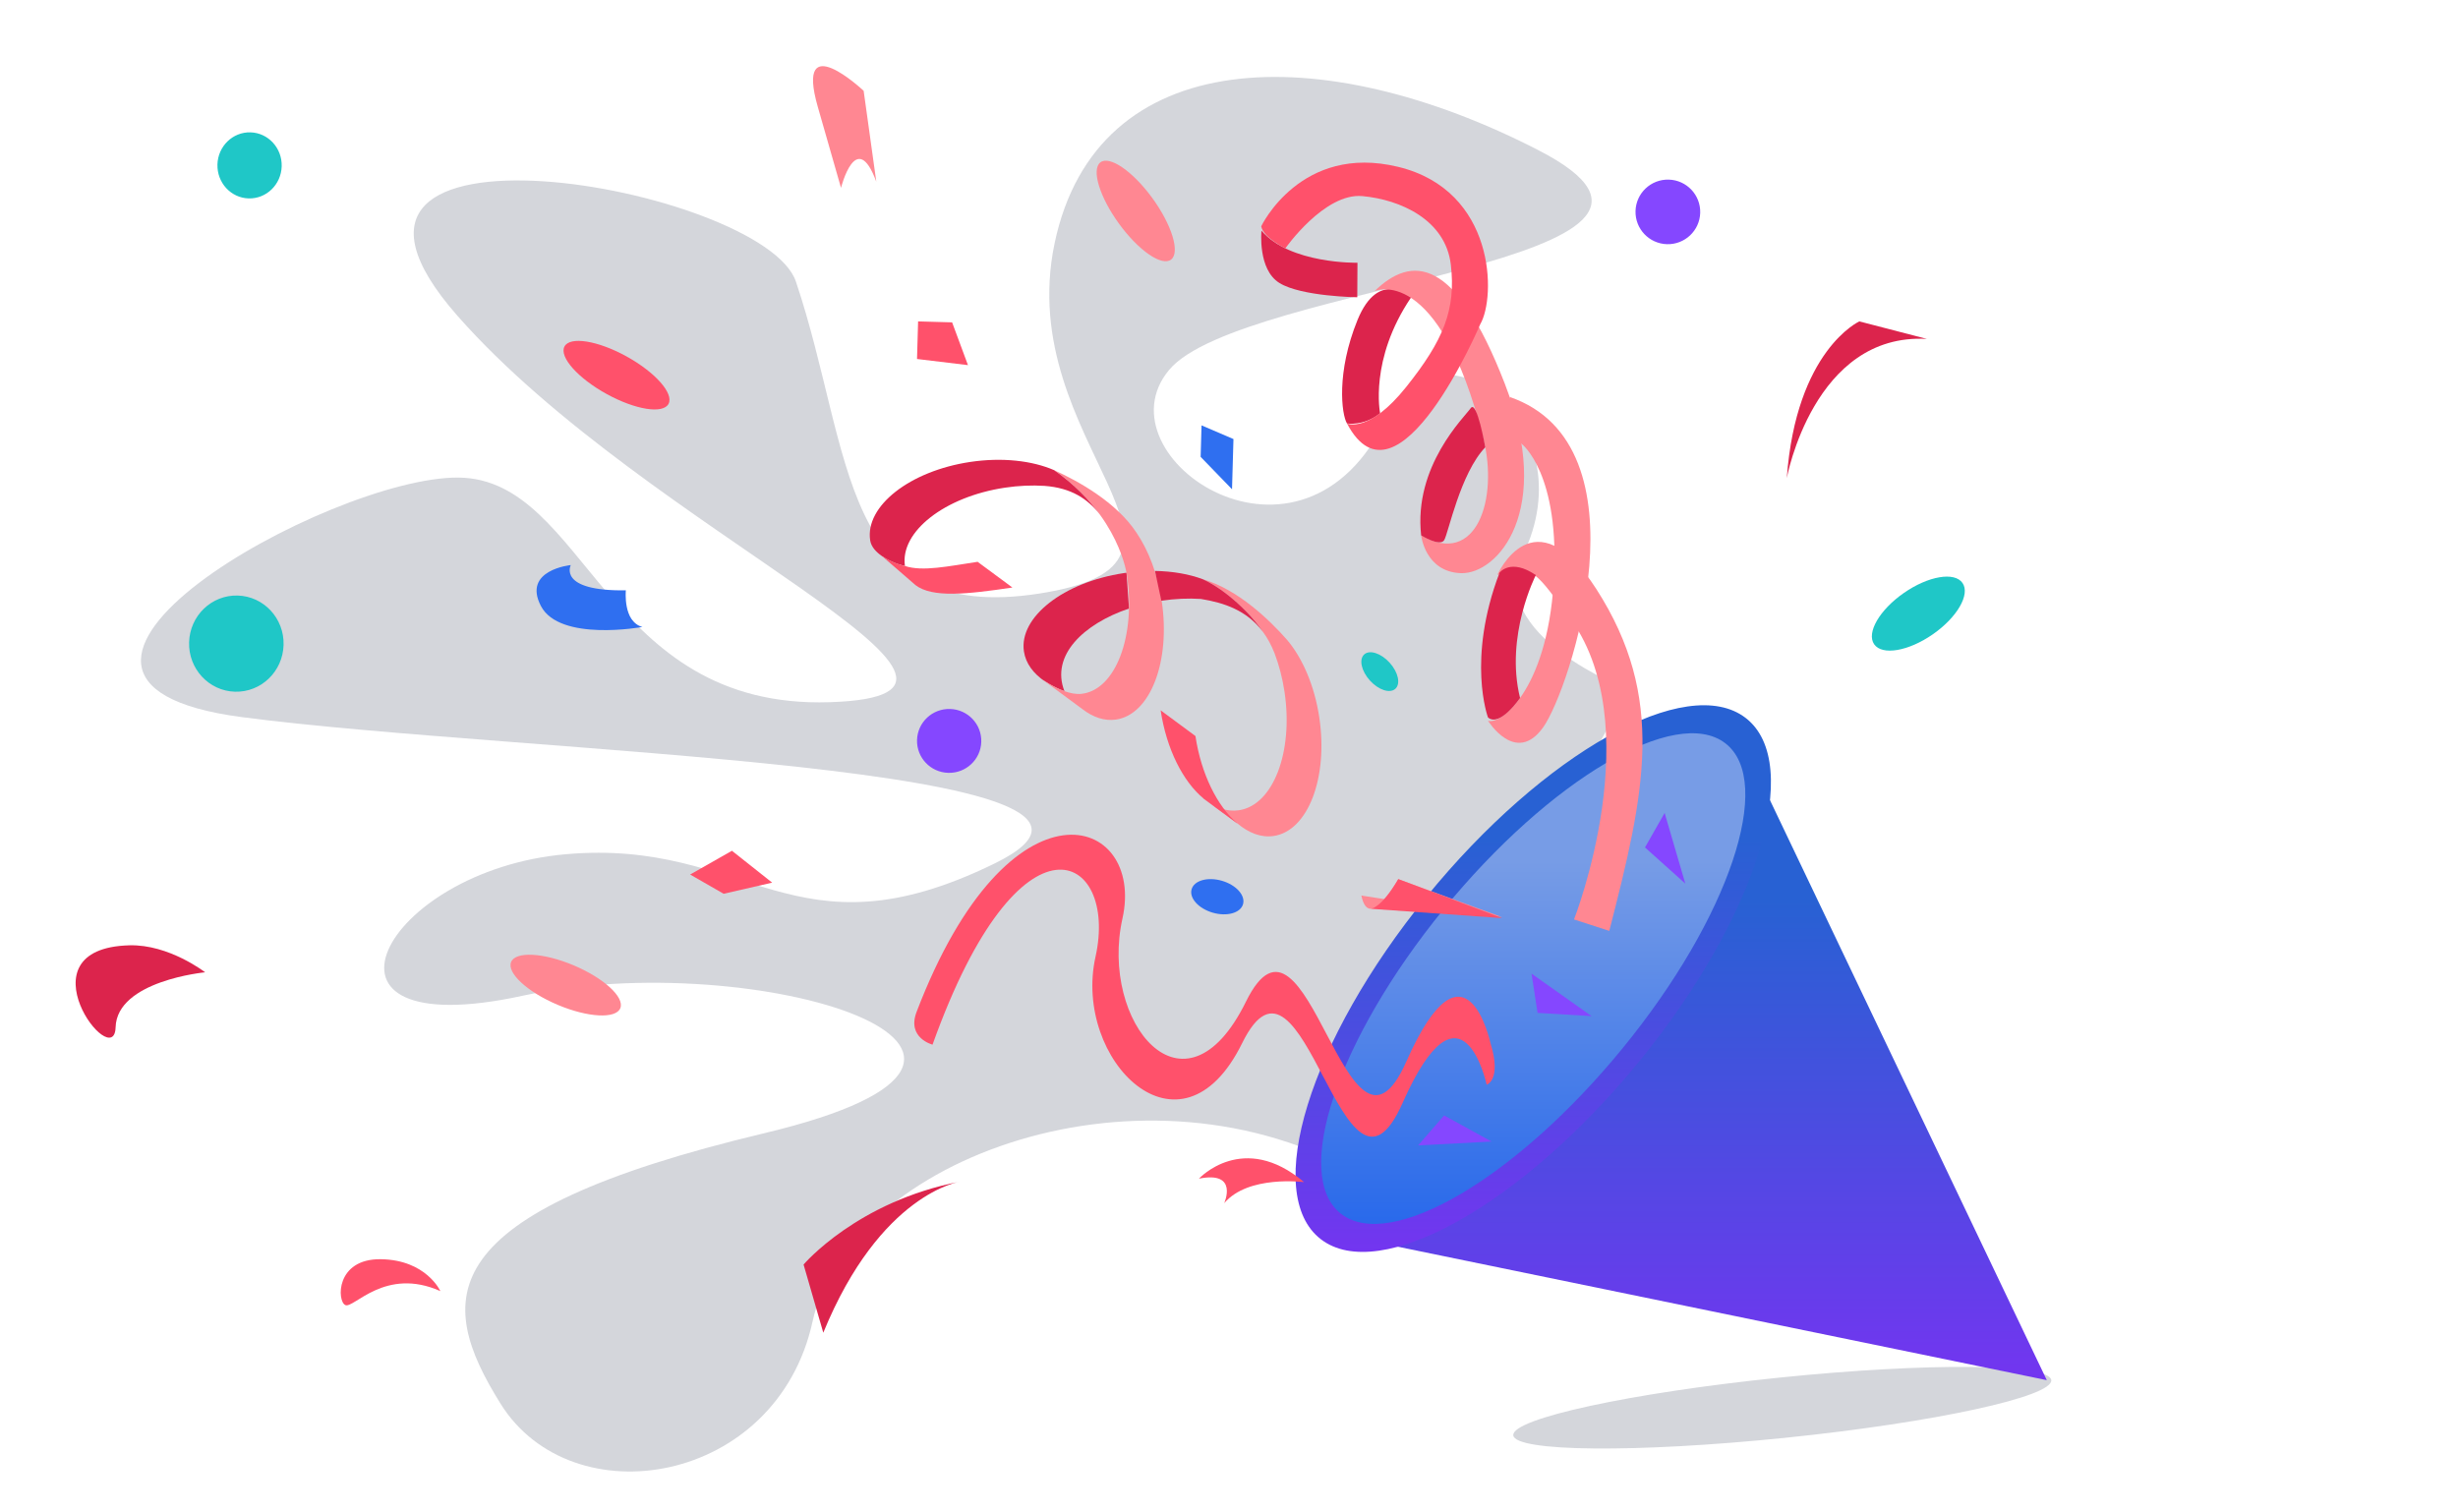 <svg width="260" height="160" viewBox="0 0 260 160" fill="none" xmlns="http://www.w3.org/2000/svg">
<g clip-path="url(#clip0_10232_52179)">
<path opacity="0.2" d="M160.071 151.838C160.252 153.595 173.137 153.712 188.851 152.101C204.566 150.488 217.159 147.757 216.979 146C216.798 144.243 203.913 144.126 188.199 145.738C172.485 147.35 159.892 150.081 160.071 151.838Z" fill="#28324D"/>
<path opacity="0.2" d="M172.281 72.978C172.281 72.978 156.947 67.186 161.065 58.773C168.015 44.574 151.945 32.897 146.679 44.157C137.784 63.178 115.994 48.356 123.654 39.145C131.313 29.934 185.667 27.726 162.769 15.91C139.871 4.093 115.994 4.536 111.549 25.755C107.104 46.974 131.26 59.454 109.966 62.786C88.672 66.118 90.255 47.81 84.192 29.796C80.786 19.677 28.133 10.393 48.389 33.409C68.645 56.425 111.665 73.51 87.773 74.285C63.882 75.061 62.072 50.663 48.507 50.522C34.944 50.382 -3.583 71.999 25.531 75.856C54.645 79.712 126.613 80.869 105.209 91.345C83.804 101.822 79.223 88.665 59.85 90.367C40.478 92.07 30.665 110.695 55.268 105.341C79.872 99.987 116.352 111.407 80.849 119.878C45.345 128.349 46.063 137.446 52.944 148.491C60.522 160.655 82.168 157.098 85.953 139.79C89.739 122.481 121.135 111.04 144.038 124.358L172.281 72.978Z" fill="#28324D"/>
<path d="M216.505 146.005L184.491 78.926L143.812 131.057L216.505 146.005Z" fill="url(#paint0_linear_10232_52179)"/>
<path d="M152.18 95.128C140.864 109.804 136.293 125.449 141.969 130.073C147.646 134.697 161.42 126.549 172.736 111.874C184.052 97.199 188.623 81.553 182.948 76.929C177.271 72.305 163.497 80.453 152.18 95.128Z" fill="url(#paint1_linear_10232_52179)"/>
<path d="M150.911 94.835C163.32 79.607 178.427 71.154 184.652 75.951C190.877 80.75 185.864 96.984 173.453 112.21C161.044 127.438 145.937 135.891 139.713 131.094C133.488 126.296 138.501 110.063 150.911 94.835ZM141.859 128.413C147.099 132.459 160.445 124.596 171.669 110.85C182.893 97.103 187.744 82.679 182.505 78.633C177.265 74.587 163.919 82.45 152.695 96.197C141.471 109.943 136.62 124.367 141.859 128.413Z" fill="url(#paint2_linear_10232_52179)"/>
<path d="M121.897 20.962C123.962 23.803 124.847 26.711 123.874 27.461C122.901 28.209 120.438 26.515 118.372 23.675C116.307 20.836 115.422 17.927 116.395 17.177C117.368 16.428 119.831 18.122 121.897 20.962Z" fill="#FF8792"/>
<path d="M66.253 37.694C69.294 39.368 71.293 41.617 70.719 42.718C70.145 43.819 67.214 43.356 64.172 41.683C61.131 40.01 59.132 37.761 59.706 36.66C60.281 35.558 63.212 36.021 66.252 37.694H66.253Z" fill="#FF516B"/>
<path d="M60.677 102.12C63.868 103.466 66.079 105.493 65.618 106.649C65.155 107.805 62.194 107.651 59.002 106.305C55.81 104.959 53.599 102.931 54.061 101.776C54.524 100.62 57.485 100.773 60.677 102.12Z" fill="#FF8792"/>
<path d="M96.953 107.05C106.789 81.314 121.165 86.258 118.729 97.175C116.293 108.094 125.272 119.219 131.792 105.967C138.312 92.715 142.477 126.49 148.758 112.299C155.039 98.109 157.658 110.353 157.658 110.353C158.867 114.263 157.254 114.746 157.254 114.746C157.254 114.746 154.636 102.502 148.355 116.692C142.073 130.881 137.908 97.107 131.388 110.359C124.868 123.611 113.445 112.127 115.881 101.209C118.316 90.29 107.92 84.558 98.641 110.511C98.641 110.511 95.899 109.809 96.953 107.05Z" fill="#FF516B"/>
<path d="M173.001 22.319C172.948 24.204 174.434 25.777 176.325 25.832C178.214 25.885 179.789 24.401 179.843 22.514C179.897 20.629 178.41 19.056 176.52 19.002C174.631 18.947 173.056 20.432 173.001 22.319Z" fill="#8547FF"/>
<path d="M20.002 67.946C19.922 70.754 22.095 73.095 24.854 73.174C27.614 73.253 29.916 71.039 29.996 68.23C30.076 65.422 27.905 63.081 25.144 63.002C22.384 62.923 20.082 65.137 20.002 67.946Z" fill="#1FC7C7"/>
<path d="M97.001 78.283C96.948 80.149 98.426 81.704 100.303 81.758C102.18 81.811 103.744 80.342 103.797 78.477C103.851 76.611 102.373 75.055 100.496 75.001C98.619 74.948 97.055 76.417 97.001 78.283Z" fill="#8547FF"/>
<path d="M23.001 17.399C22.947 19.328 24.423 20.936 26.299 20.99C28.176 21.044 29.742 19.523 29.796 17.593C29.852 15.663 28.375 14.056 26.498 14.001C24.621 13.948 23.056 15.469 23 17.399H23.001Z" fill="#1FC7C7"/>
<path d="M189 50.582C189 50.582 191.841 35.175 203.825 35.855L196.676 34C196.676 34 189.988 37.033 189 50.582Z" fill="#DC244C"/>
<path d="M101.558 125C101.558 125 93.122 126.221 87.085 140.984L85 133.774C85 133.774 90.656 127.095 101.558 125Z" fill="#DC244C"/>
<path d="M91.355 9.607C91.355 9.607 84.048 2.735 86.504 11.305L88.96 19.875C88.96 19.875 90.568 13.455 92.692 19.218L91.355 9.607Z" fill="#FF8792"/>
<path d="M66.201 62.45C66.201 62.45 65.87 65.772 67.955 66.326C67.955 66.326 59.207 67.928 57.215 64.106C55.224 60.285 60.376 59.779 60.376 59.779C60.376 59.779 58.931 62.552 66.199 62.45H66.201Z" fill="#2F6FF0"/>
<path d="M178.269 93.477L176.08 86L174 89.648L178.269 93.477Z" fill="#8547FF"/>
<path d="M168.361 107.497L162 103L162.637 107.151L168.361 107.497Z" fill="#8547FF"/>
<path d="M157.78 120.763L150 121.17L152.755 118L157.78 120.763Z" fill="#8547FF"/>
<path d="M137.944 125.058C137.944 125.058 132.037 124.273 129.492 127.285C129.492 127.285 131.058 123.836 126.819 124.69C126.819 124.69 131.502 119.605 137.944 125.058Z" fill="#FF516B"/>
<path d="M130.32 51.758L130.472 46.447L127.095 45L127 48.331L130.32 51.758Z" fill="#2F6FF0"/>
<path d="M102.389 38.626L100.712 34.102L97.114 34L97 37.977L102.389 38.626Z" fill="#FF516B"/>
<path d="M81.678 93.373L76.543 94.55L73 92.515L77.422 90L81.678 93.373Z" fill="#FF516B"/>
<path d="M46.581 136.582C46.581 136.582 45.086 133.278 40.286 133.21C35.487 133.142 35.637 137.686 36.536 138.065C37.435 138.443 40.742 133.986 46.581 136.583V136.582Z" fill="#FF516B"/>
<path d="M21.697 102.858C21.697 102.858 12.369 103.745 12.228 108.676C12.088 113.608 1.894 100.328 13.676 100.003C17.881 99.887 21.697 102.858 21.697 102.858Z" fill="#DC244C"/>
<path d="M126.045 94.07C125.773 95 126.772 96.11 128.273 96.548C129.775 96.986 131.212 96.587 131.484 95.656C131.755 94.725 130.757 93.615 129.256 93.178C127.753 92.739 126.316 93.139 126.045 94.07Z" fill="#2F6FF0"/>
<path d="M144.302 69.231C143.726 69.752 143.997 70.989 144.907 71.993C145.817 72.998 147.022 73.388 147.597 72.867C148.173 72.345 147.901 71.109 146.992 70.104C146.082 69.101 144.877 68.71 144.302 69.231Z" fill="#1FC7C7"/>
<path d="M144 94.742C144.833 98.703 147.905 93 147.905 93L158.894 97.022L144 94.742Z" fill="#FF8792"/>
<path d="M158.894 97.128L145.009 96.141C145.009 96.141 146.092 96.084 147.905 93L158.894 97.128Z" fill="#FF516B"/>
<path d="M143.589 27.797C143.589 27.797 136.441 27.945 133.434 24.401C133.434 24.401 133.017 28.511 135.34 29.94C137.663 31.37 143.568 31.446 143.568 31.446L143.589 27.795V27.797Z" fill="#DC244C"/>
<path d="M145.985 43.715C145.985 43.715 144.809 38.04 149.265 31.456C149.265 31.456 145.837 28.34 143.589 33.862C141.343 39.385 141.895 43.828 142.482 44.8C142.482 44.8 144.29 45.098 145.983 43.716L145.985 43.715Z" fill="#DC244C"/>
<path d="M145.401 30.795C145.401 30.795 152.186 27.749 156.901 46.367C158.51 52.719 156.213 60.044 150.325 56.64C150.325 56.64 150.749 60.519 154.555 60.634C158.361 60.75 164.407 54.102 159.174 40.592C153.941 27.081 149.31 26.993 145.4 30.795H145.401Z" fill="#FF8792"/>
<path d="M142.482 44.8C142.482 44.8 144.791 45.887 148.739 40.941C152.688 35.996 154.02 32.758 153.465 28.004C152.91 23.251 148.131 21.115 144.11 20.746C140.09 20.378 135.96 26.274 135.96 26.274C135.96 26.274 133.645 25.153 133.405 23.944C133.405 23.944 137.586 15.147 147.899 17.652C158.213 20.156 158.256 31.428 156.576 34.301C156.576 34.301 147.821 54.93 142.482 44.799V44.8Z" fill="#FF516B"/>
<path d="M166.494 97.266C166.494 97.266 174.639 76.51 165.804 65.023C162.857 61.192 161.946 59.114 158.386 60.816C158.386 60.816 162.251 52.042 168.857 62.317C176.265 73.839 173.986 83.85 170.224 98.477L166.494 97.266Z" fill="#FF8792"/>
<path d="M160.942 46.942C160.942 46.942 165.095 50.066 164.344 61.632C163.593 73.199 158.641 76.708 157.396 76.243C157.396 76.243 160.318 80.971 163.209 76.975C166.098 72.978 174.566 47.103 159.686 41.991C159.686 41.991 159.838 45.955 160.942 46.942Z" fill="#FF8792"/>
<path d="M162.457 60.838C162.457 60.838 159.162 67.257 160.787 73.839C160.787 73.839 158.638 76.973 157.395 75.898C157.395 75.898 155.113 69.778 158.616 60.586C158.616 60.586 159.776 59.011 162.457 60.838Z" fill="#DC244C"/>
<path d="M157.11 47.315C157.11 47.315 156.214 42.236 155.567 43.177C154.92 44.117 149.508 49.289 150.325 56.64C150.325 56.64 152.321 57.877 152.763 57.14C153.205 56.404 154.459 50.088 157.11 47.315Z" fill="#DC244C"/>
<path d="M119.424 64.375C114.618 65.996 111.114 69.333 112.594 73.118C111.3 72.656 110.168 71.822 110.168 71.822L110.542 72.093C109.303 71.257 108.497 70.174 108.308 68.912C107.765 65.294 112.498 61.584 118.881 60.627C118.973 60.614 119.066 60.6 119.158 60.587L119.424 64.376V64.375Z" fill="#DC244C"/>
<path d="M130.852 87.079C132.065 88.124 133.405 88.635 134.734 88.436C138.352 87.894 140.509 82.279 139.551 75.897C139.041 72.499 137.751 69.57 136.111 67.653L136.151 67.701C134.285 65.577 130.95 62.358 127.23 61.274C129.671 62.388 132.357 64.963 133.578 66.83C134.055 67.47 134.475 68.226 134.824 69.122C135.293 70.359 135.653 71.725 135.871 73.175C136.829 79.557 134.673 85.172 131.055 85.715C129.769 85.908 128.471 85.435 127.29 84.457L130.853 87.078L130.852 87.079Z" fill="#FF8792"/>
<path d="M111.448 49.714C114.027 50.875 118.086 53.115 120.214 56.351C121.482 58.22 122.455 60.736 122.882 63.58C123.84 69.962 121.683 75.577 118.065 76.12C116.843 76.303 115.611 75.885 114.478 75.004L110.169 71.82C110.169 71.82 111.299 72.654 112.595 73.116C113.188 73.328 113.816 73.461 114.386 73.401C118.023 73.011 120.16 67.243 119.202 60.861C119.202 60.861 118.448 54.6 111.507 49.738L111.448 49.714Z" fill="#FF8792"/>
<path d="M110.479 51.4C113.337 51.611 115.057 52.79 116.307 54.39C115.185 52.854 113.637 51.231 111.507 49.739C109.194 48.733 106.014 48.361 102.616 48.87C96.234 49.829 91.5 53.538 92.043 57.156C92.146 57.843 92.668 58.398 93.288 58.824C94.362 59.561 95.728 59.91 95.723 59.876C95.18 56.258 99.913 52.548 106.296 51.591C107.746 51.373 109.158 51.316 110.479 51.4Z" fill="#DC244C"/>
<path d="M93.29 58.823C94.364 59.56 95.73 59.909 95.725 59.875C97.588 60.495 100.331 59.894 103.409 59.433L107.089 62.152C102.297 62.871 98.601 63.266 96.826 61.888L93.292 58.823H93.29Z" fill="#FF516B"/>
<path d="M130.854 87.079C128.764 85.28 127.057 81.902 126.45 77.864L122.77 75.144C123.388 79.258 125.149 82.687 127.291 84.46L127.284 84.468L130.842 87.095L130.854 87.081V87.079Z" fill="#FF516B"/>
<path d="M122.844 63.551C124.294 63.333 125.705 63.276 127.025 63.361C129.502 63.767 131.893 64.568 133.578 66.831C132.357 64.963 129.67 62.388 127.23 61.275C125.785 60.737 124.053 60.428 122.169 60.399L122.843 63.551H122.844Z" fill="#DC244C"/>
<path d="M198.243 68.157C199.084 69.368 201.858 68.899 204.439 67.109C207.019 65.318 208.43 62.885 207.589 61.673C206.748 60.461 203.974 60.93 201.394 62.721C198.813 64.512 197.402 66.945 198.243 68.157Z" fill="#1FC7C7"/>
</g>
<defs>
<linearGradient id="paint0_linear_10232_52179" x1="180.158" y1="95.254" x2="180.158" y2="146.005" gradientUnits="userSpaceOnUse">
<stop stop-color="#2861D3"/>
<stop offset="1" stop-color="#7335F0"/>
</linearGradient>
<linearGradient id="paint1_linear_10232_52179" x1="162.454" y1="91.065" x2="162.454" y2="131.368" gradientUnits="userSpaceOnUse">
<stop stop-color="#779CE6"/>
<stop offset="1" stop-color="#2567EB"/>
</linearGradient>
<linearGradient id="paint2_linear_10232_52179" x1="162.183" y1="88.684" x2="162.183" y2="132.438" gradientUnits="userSpaceOnUse">
<stop stop-color="#2861D3"/>
<stop offset="1" stop-color="#7335F0"/>
</linearGradient>
<clipPath id="clip0_10232_52179">
<rect width="260" height="160" fill="white"/>
</clipPath>
</defs>
</svg>
